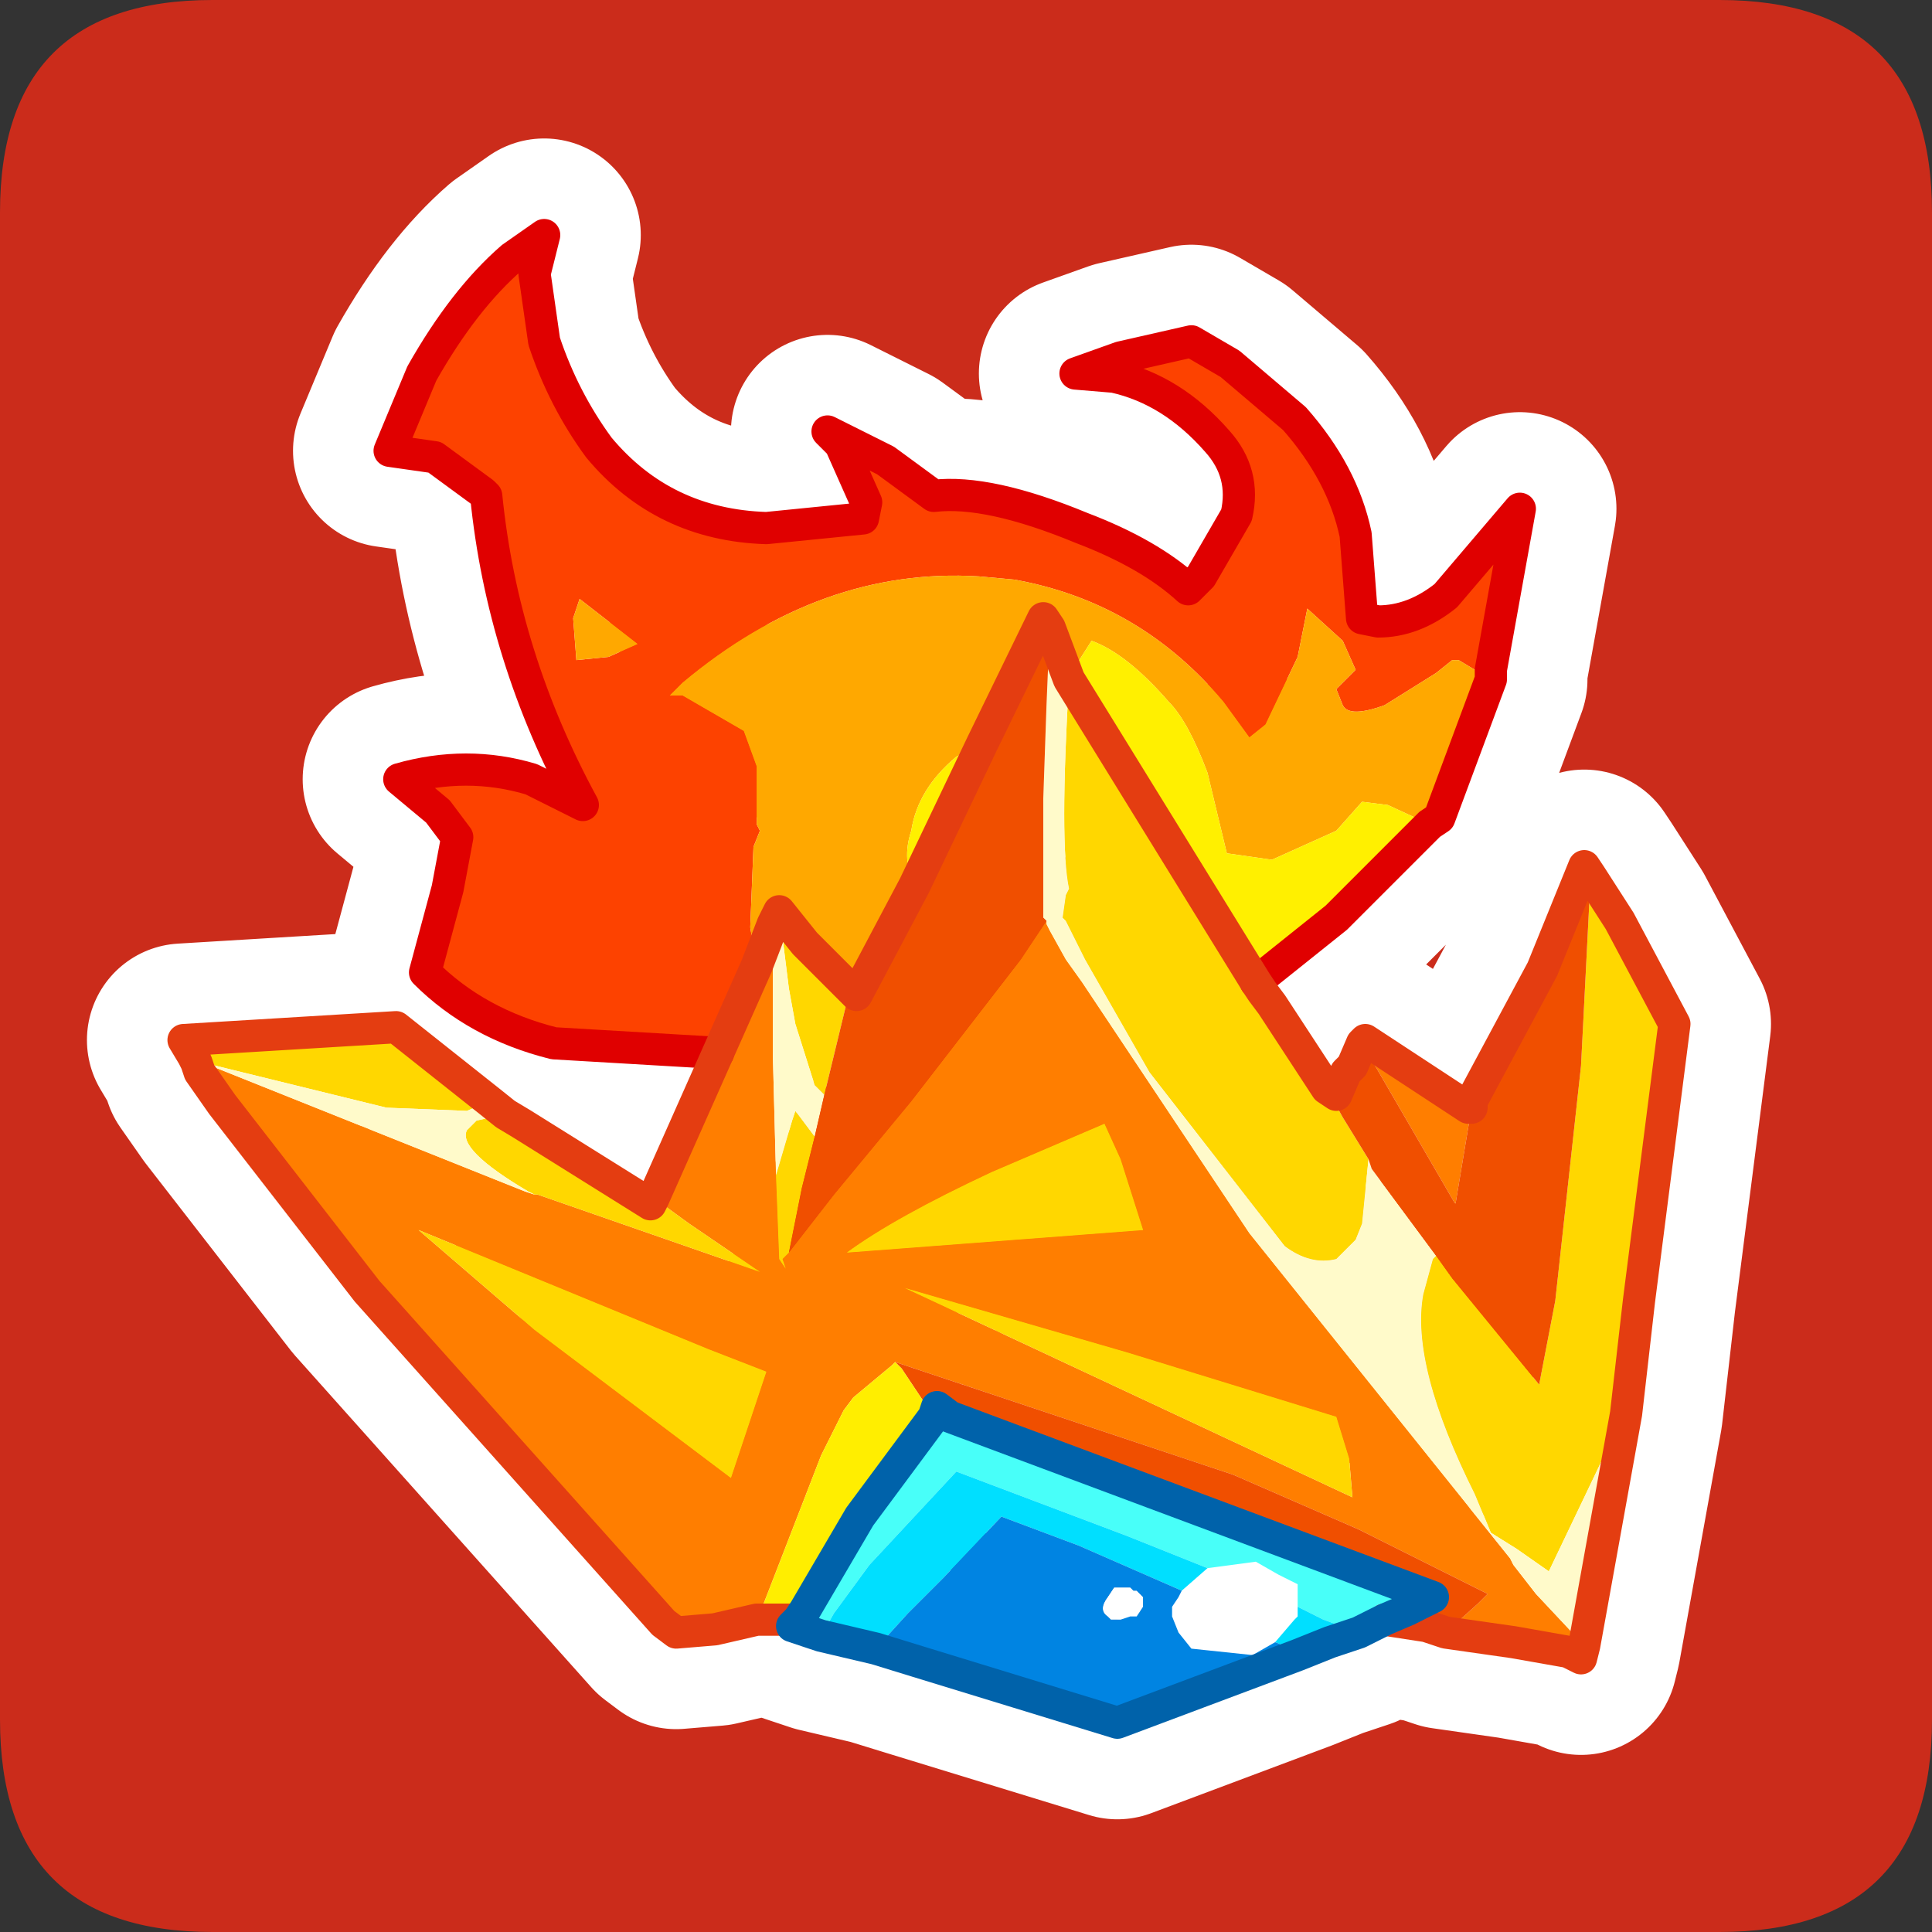 <?xml version="1.0" encoding="UTF-8" standalone="no"?>
<svg xmlns:ffdec="https://www.free-decompiler.com/flash" xmlns:xlink="http://www.w3.org/1999/xlink" ffdec:objectType="frame" height="30.0px" width="30.0px" xmlns="http://www.w3.org/2000/svg">
  <rect width="100%" height="100%" fill="#333333" stroke="none"/>
  <g transform="matrix(1.0, 0.0, 0.0, 1.0, 0.0, 0.0)">
    <use ffdec:characterId="1" height="30.0" transform="matrix(1.0, 0.0, 0.0, 1.0, 0.0, 0.0)" width="30.0" xlink:href="#shape0"/>
  </g>
  <defs>
    <g id="shape0" transform="matrix(1.0, 0.0, 0.0, 1.0, 0.0, 0.0)">
      <path d="M0.0 0.0 L30.0 0.0 30.0 30.0 0.0 30.0 0.0 0.0" fill="#33cc66" fill-opacity="0.0" fill-rule="evenodd" stroke="none"/>
      <path d="M0.0 3.3 Q0.0 0.0 3.3 0.0 L26.7 0.0 Q30.0 0.0 30.0 3.3 L30.0 26.7 Q30.0 30.0 26.7 30.0 L3.3 30.0 Q0.0 30.0 0.0 26.7 L0.0 3.3" fill="#cb2c1b" fill-rule="evenodd" stroke="none"/>
      <path d="M11.15 16.35 L8.6 16.2 Q7.4 15.9 6.6 15.1 L6.95 13.8 7.1 13.0 6.8 12.6 6.2 12.1 Q7.25 11.8 8.25 12.1 L9.05 12.5 Q7.8 10.2 7.55 7.7 L7.5 7.65 6.75 7.1 6.05 7.0 6.55 5.8 Q7.2 4.65 7.95 4.0 L8.45 3.65 8.3 4.25 8.45 5.3 Q8.75 6.2 9.3 6.95 10.3 8.15 11.9 8.2 L13.4 8.05 13.45 7.8 13.05 6.9 12.85 6.7 13.75 7.15 14.5 7.7 Q15.35 7.6 16.8 8.2 17.85 8.6 18.45 9.15 L18.65 8.95 19.2 8.0 Q19.35 7.35 18.9 6.85 18.2 6.05 17.3 5.85 L16.7 5.8 17.4 5.55 18.5 5.3 19.1 5.65 20.1 6.5 Q20.85 7.35 21.05 8.3 L21.15 9.6 21.4 9.65 Q21.95 9.65 22.45 9.25 L23.6 7.9 23.15 10.4 23.15 10.55 22.65 10.25 22.55 10.25 22.3 10.45 21.5 10.95 Q20.95 11.15 20.85 10.95 L20.75 10.7 21.05 10.4 20.85 9.95 20.3 9.45 20.15 10.2 19.65 11.25 19.4 11.45 19.0 10.9 Q17.7 9.35 15.75 9.0 L15.2 8.95 Q12.75 8.8 10.6 10.6 L10.4 10.8 10.6 10.8 11.55 11.35 11.75 11.9 11.75 12.8 11.8 12.9 11.7 13.15 11.65 14.4 11.75 15.0 11.15 16.35 M9.0 9.3 L8.9 9.6 8.95 10.25 9.45 10.2 9.9 10.0 9.0 9.3" fill="#fd4200" fill-rule="evenodd" stroke="none"/>
      <path d="M23.15 10.55 L22.35 12.7 22.2 12.8 21.55 12.5 21.15 12.45 20.75 12.9 19.75 13.35 19.05 13.25 18.75 12.0 Q18.45 11.2 18.15 10.9 17.5 10.15 16.95 9.95 L16.6 10.5 16.6 10.55 16.3 9.75 16.2 9.6 15.25 11.55 14.85 11.75 Q14.25 12.25 14.15 12.9 14.0 13.35 14.2 13.75 L13.3 15.45 13.2 15.35 12.5 14.65 12.1 14.15 12.0 14.35 11.75 15.0 11.65 14.4 11.7 13.15 11.8 12.9 11.75 12.8 11.75 11.9 11.55 11.35 10.6 10.8 10.4 10.8 10.6 10.6 Q12.75 8.8 15.2 8.95 L15.75 9.0 Q17.7 9.35 19.0 10.9 L19.4 11.45 19.65 11.25 20.15 10.2 20.3 9.45 20.85 9.95 21.05 10.4 20.75 10.7 20.85 10.95 Q20.95 11.15 21.5 10.95 L22.3 10.45 22.55 10.25 22.65 10.25 23.15 10.55 M9.0 9.3 L9.9 10.0 9.45 10.2 8.95 10.25 8.9 9.6 9.0 9.3" fill="#ffa800" fill-rule="evenodd" stroke="none"/>
      <path d="M21.15 16.2 L21.2 16.15 22.8 17.2 22.85 17.2 22.6 18.7 21.15 16.2 M24.6 25.55 L24.55 25.75 24.35 25.65 23.5 25.5 22.45 25.35 22.95 24.9 23.1 24.75 21.1 23.75 19.15 22.9 13.9 21.15 13.85 21.2 13.25 21.7 13.1 21.9 12.75 22.6 11.8 25.05 11.75 25.15 11.1 25.3 10.5 25.35 10.3 25.2 5.7 20.05 3.45 17.15 3.1 16.65 3.05 16.5 3.0 16.4 3.15 16.5 8.15 18.5 8.35 18.55 11.8 19.75 10.7 19.0 10.15 18.6 11.15 16.35 11.75 15.0 12.0 14.35 12.0 15.85 12.0 16.05 12.0 16.35 12.05 18.25 12.1 19.55 12.2 19.7 12.15 19.55 12.25 19.45 12.95 18.55 14.15 17.1 15.85 14.9 16.25 14.3 16.25 14.35 16.3 14.45 16.55 14.9 16.8 15.25 19.4 19.15 23.45 24.2 23.5 24.3 23.85 24.75 24.6 25.55 M17.75 19.1 L17.4 18.0 17.15 17.45 15.4 18.2 Q13.9 18.9 13.15 19.45 L17.75 19.1 M20.95 22.65 L20.75 22.0 17.5 21.0 14.05 20.0 21.0 23.25 20.95 22.65 M11.0 20.95 L6.5 19.1 8.3 20.65 11.35 22.95 11.9 21.3 11.0 20.95" fill="#ff7e00" fill-rule="evenodd" stroke="none"/>
      <path d="M19.5 15.25 L19.6 15.4 19.75 15.6 20.6 16.9 20.85 17.35 21.25 18.0 21.15 19.0 21.05 19.25 20.75 19.55 Q20.35 19.65 19.95 19.35 L17.85 16.65 16.85 14.9 16.55 14.3 16.5 14.25 16.55 13.9 16.6 13.8 Q16.45 13.1 16.6 10.55 L19.5 15.25 M24.7 13.6 L25.15 14.3 26.0 15.9 25.45 20.2 25.25 21.95 25.15 22.1 24.05 24.4 23.55 24.05 23.15 23.8 22.9 23.2 Q21.9 21.2 22.1 20.1 L22.25 19.55 22.3 19.5 22.55 19.85 23.9 21.5 24.15 20.2 24.55 16.55 24.7 13.6 M3.0 16.4 L2.85 16.15 6.15 15.95 7.6 17.1 7.25 17.25 6.0 17.2 3.15 16.5 3.0 16.4 M7.85 17.3 L8.1 17.45 10.1 18.7 10.15 18.6 10.7 19.0 11.8 19.75 8.35 18.55 8.2 18.5 Q7.1 17.85 7.25 17.55 L7.4 17.4 7.85 17.3 M12.1 14.15 L12.5 14.65 13.2 15.35 12.8 17.0 12.65 16.85 12.35 15.9 12.25 15.35 12.1 14.15 M12.25 19.45 L12.15 19.55 12.2 19.7 12.1 19.55 12.05 18.25 12.3 17.4 12.35 17.25 12.5 17.45 12.65 17.65 12.45 18.45 12.25 19.45 M17.75 19.1 L13.15 19.45 Q13.9 18.9 15.4 18.2 L17.15 17.45 17.4 18.0 17.75 19.1 M20.95 22.65 L21.0 23.25 14.05 20.0 17.5 21.0 20.75 22.0 20.95 22.65 M11.0 20.95 L11.9 21.3 11.35 22.95 8.3 20.65 6.5 19.1 11.0 20.95" fill="#ffd700" fill-rule="evenodd" stroke="none"/>
      <path d="M25.25 21.95 L24.6 25.55 23.85 24.75 23.5 24.3 23.45 24.2 19.4 19.15 16.8 15.25 16.55 14.9 16.3 14.45 16.25 14.35 16.25 14.3 16.2 14.25 16.2 12.4 16.25 10.95 16.3 9.75 16.6 10.55 Q16.45 13.1 16.6 13.8 L16.55 13.9 16.5 14.25 16.55 14.3 16.85 14.9 17.85 16.65 19.95 19.35 Q20.35 19.65 20.75 19.55 L21.05 19.25 21.15 19.0 21.25 18.0 21.3 18.15 22.3 19.5 22.25 19.55 22.1 20.1 Q21.9 21.2 22.9 23.2 L23.15 23.8 23.55 24.05 24.05 24.4 25.15 22.1 25.25 21.95 M7.6 17.1 L7.85 17.3 7.4 17.4 7.25 17.55 Q7.1 17.85 8.2 18.5 L8.35 18.55 8.15 18.5 3.15 16.5 6.0 17.2 7.25 17.25 7.6 17.1 M12.0 14.35 L12.1 14.15 12.25 15.35 12.35 15.9 12.65 16.85 12.8 17.0 12.65 17.65 12.5 17.45 12.35 17.25 12.3 17.4 12.05 18.25 12.0 16.35 12.0 16.05 12.0 15.85 12.0 14.35" fill="#fffaca" fill-rule="evenodd" stroke="none"/>
      <path d="M22.2 12.8 L20.75 14.25 19.5 15.25 16.6 10.55 16.6 10.5 16.95 9.95 Q17.5 10.15 18.15 10.9 18.45 11.2 18.75 12.0 L19.05 13.25 19.75 13.35 20.75 12.9 21.15 12.45 21.55 12.5 22.2 12.8 M14.2 13.75 Q14.0 13.35 14.15 12.9 14.25 12.25 14.85 11.75 L15.25 11.55 14.2 13.75" fill="#fff000" fill-rule="evenodd" stroke="none"/>
      <path d="M20.6 16.9 L20.75 17.0 20.9 16.65 21.0 16.55 21.15 16.2 22.6 18.7 22.85 17.2 22.85 17.1 23.95 15.05 24.6 13.45 24.7 13.6 24.55 16.55 24.15 20.2 23.9 21.5 22.55 19.85 22.3 19.5 21.3 18.15 21.25 18.0 20.85 17.35 20.6 16.9 M22.45 25.35 L22.15 25.25 21.5 25.15 21.85 25.0 22.25 24.8 14.75 22.0 14.55 21.85 14.5 22.0 14.2 21.55 14.0 21.25 13.9 21.15 19.15 22.9 21.1 23.75 23.1 24.75 22.95 24.9 22.45 25.35 M13.2 15.35 L13.3 15.45 14.2 13.75 15.25 11.55 16.2 9.6 16.3 9.75 16.25 10.95 16.2 12.4 16.2 14.25 16.25 14.3 15.85 14.9 14.15 17.1 12.95 18.55 12.25 19.45 12.45 18.45 12.65 17.65 12.8 17.0 13.2 15.35" fill="#f04f00" fill-rule="evenodd" stroke="none"/>
      <path d="M21.5 25.15 L21.1 25.35 20.55 25.15 20.15 24.95 20.15 24.6 20.05 24.55 19.95 24.5 19.85 24.45 19.5 24.25 18.75 24.35 17.5 23.85 14.85 22.85 13.5 24.3 12.95 25.05 12.75 25.4 12.3 25.25 12.4 25.15 12.5 25.0 13.35 23.55 14.5 22.0 14.55 21.85 14.75 22.0 22.25 24.8 21.85 25.0 21.5 25.15" fill="#48fff9" fill-rule="evenodd" stroke="none"/>
      <path d="M12.4 25.15 L11.95 25.15 11.75 25.15 11.8 25.05 12.75 22.6 13.1 21.9 13.25 21.7 13.85 21.2 13.9 21.15 14.0 21.25 14.2 21.55 14.5 22.0 13.35 23.55 12.5 25.0 12.4 25.15" fill="#ffee00" fill-rule="evenodd" stroke="none"/>
      <path d="M20.15 25.7 L17.35 26.75 14.25 25.8 13.6 25.6 14.1 25.05 14.65 24.5 15.55 23.55 16.75 24.0 18.35 24.7 18.3 24.8 18.2 24.95 18.2 25.1 18.3 25.35 18.5 25.6 19.45 25.7 19.8 25.5 Q19.95 25.55 20.15 25.7 M17.2 25.1 L17.25 25.15 17.4 25.15 17.55 25.1 17.65 25.1 17.75 24.95 17.75 24.8 17.65 24.7 17.6 24.7 17.55 24.65 17.3 24.65 17.2 24.8 Q17.05 25.0 17.2 25.1" fill="#0084e2" fill-rule="evenodd" stroke="none"/>
      <path d="M21.1 25.35 L20.65 25.5 20.15 25.7 Q19.95 25.55 19.8 25.5 L20.1 25.15 20.15 25.1 20.15 24.95 20.55 25.15 21.1 25.35 M13.6 25.6 L12.75 25.4 12.95 25.05 13.5 24.3 14.85 22.85 17.5 23.85 18.75 24.35 18.35 24.7 16.75 24.0 15.55 23.55 14.65 24.5 14.1 25.05 13.6 25.6" fill="#00dfff" fill-rule="evenodd" stroke="none"/>
      <path d="M17.2 25.1 Q17.05 25.0 17.2 24.8 L17.3 24.65 17.55 24.65 17.6 24.7 17.65 24.7 17.75 24.8 17.75 24.95 17.65 25.1 17.55 25.1 17.4 25.15 17.25 25.15 17.2 25.1 M18.75 24.35 L19.5 24.25 19.85 24.45 19.95 24.5 20.05 24.55 20.15 24.6 20.15 24.95 20.15 25.1 20.1 25.15 19.8 25.5 19.45 25.7 18.5 25.6 18.3 25.35 18.2 25.1 18.2 24.95 18.3 24.8 18.35 24.7 18.75 24.35" fill="#ffffff" fill-rule="evenodd" stroke="none"/>
      <path d="M11.15 16.35 L8.6 16.2 Q7.4 15.9 6.6 15.1 L6.95 13.8 7.1 13.0 6.8 12.6 6.2 12.1 Q7.25 11.8 8.25 12.1 L9.05 12.5 Q7.8 10.2 7.55 7.7 L7.5 7.65 6.75 7.1 6.05 7.0 6.55 5.8 Q7.2 4.65 7.95 4.0 L8.45 3.65 8.3 4.25 8.45 5.3 Q8.75 6.2 9.3 6.95 10.3 8.15 11.9 8.2 L13.4 8.05 13.45 7.8 13.05 6.9 12.85 6.7 13.75 7.15 14.5 7.7 Q15.35 7.6 16.8 8.2 17.85 8.6 18.45 9.15 L18.65 8.95 19.2 8.0 Q19.35 7.35 18.9 6.85 18.2 6.05 17.3 5.85 L16.7 5.8 17.4 5.55 18.5 5.3 19.1 5.65 20.1 6.5 Q20.85 7.35 21.05 8.3 L21.15 9.6 21.4 9.65 Q21.95 9.65 22.45 9.25 L23.6 7.9 23.15 10.4 23.15 10.55 22.35 12.7 22.2 12.8 20.75 14.25 19.5 15.25 19.6 15.4 19.75 15.6 20.6 16.9 20.75 17.0 20.9 16.65 21.0 16.55 21.15 16.2 21.2 16.15 22.8 17.2 22.85 17.2 22.85 17.1 23.95 15.05 24.6 13.45 24.7 13.6 25.15 14.3 26.0 15.9 25.45 20.2 25.25 21.95 24.6 25.55 24.55 25.75 24.35 25.65 23.5 25.5 22.45 25.35 22.15 25.25 21.5 25.15 21.1 25.35 20.65 25.5 20.15 25.7 17.35 26.75 14.25 25.8 13.6 25.6 12.75 25.4 12.3 25.25 12.4 25.15 11.95 25.15 11.75 25.15 11.1 25.3 10.5 25.35 10.3 25.2 5.7 20.05 3.45 17.15 3.1 16.65 3.05 16.5 3.0 16.4 2.85 16.15 6.15 15.95 7.6 17.1 7.85 17.3 8.1 17.45 10.1 18.7 10.15 18.6 11.15 16.35 11.75 15.0 12.0 14.35 12.1 14.15 12.5 14.65 13.2 15.35 13.3 15.45 14.2 13.75 15.25 11.55 16.2 9.6 16.3 9.75 16.6 10.55 19.5 15.25 M14.5 22.0 L14.55 21.85 14.75 22.0 22.25 24.8 21.85 25.0 21.5 25.15 M14.5 22.0 L13.35 23.55 12.5 25.0 12.4 25.15" fill="none" stroke="#ffffff" stroke-linecap="round" stroke-linejoin="round" stroke-width="3.0"/>
      <path d="M11.15 16.35 L8.6 16.2 Q7.4 15.9 6.6 15.1 L6.95 13.8 7.1 13.0 6.8 12.6 6.2 12.1 Q7.25 11.8 8.25 12.1 L9.05 12.5 Q7.8 10.2 7.55 7.7 L7.5 7.65 6.75 7.1 6.05 7.0 6.55 5.8 Q7.2 4.65 7.95 4.0 L8.45 3.65 8.3 4.25 8.45 5.3 Q8.75 6.2 9.3 6.95 10.3 8.15 11.9 8.2 L13.4 8.05 13.45 7.8 13.05 6.9 12.85 6.7 13.75 7.15 14.5 7.7 Q15.35 7.6 16.8 8.2 17.85 8.6 18.45 9.15 L18.65 8.95 19.2 8.0 Q19.35 7.35 18.9 6.85 18.2 6.05 17.3 5.85 L16.7 5.8 17.4 5.55 18.5 5.3 19.1 5.65 20.1 6.5 Q20.85 7.35 21.05 8.3 L21.15 9.6 21.4 9.65 Q21.95 9.65 22.45 9.25 L23.6 7.9 23.15 10.4 23.15 10.55 22.65 10.25 22.55 10.25 22.3 10.45 21.5 10.95 Q20.95 11.15 20.85 10.95 L20.75 10.7 21.05 10.4 20.85 9.95 20.3 9.45 20.15 10.2 19.65 11.25 19.4 11.45 19.0 10.9 Q17.7 9.35 15.75 9.0 L15.2 8.95 Q12.75 8.8 10.6 10.6 L10.4 10.8 10.6 10.8 11.55 11.35 11.75 11.9 11.75 12.8 11.8 12.9 11.7 13.15 11.65 14.4 11.75 15.0 11.15 16.35 M9.0 9.3 L8.9 9.6 8.95 10.25 9.45 10.2 9.9 10.0 9.0 9.3" fill="#fd4200" fill-rule="evenodd" stroke="none"/>
      <path d="M23.15 10.55 L22.35 12.7 22.2 12.8 21.55 12.5 21.15 12.45 20.75 12.9 19.75 13.35 19.05 13.25 18.75 12.0 Q18.45 11.2 18.15 10.9 17.5 10.15 16.95 9.95 L16.6 10.5 16.6 10.55 16.3 9.75 16.2 9.6 15.25 11.55 14.85 11.75 Q14.25 12.25 14.15 12.9 14.0 13.35 14.2 13.75 L13.3 15.45 13.2 15.35 12.5 14.65 12.1 14.15 12.0 14.35 11.75 15.0 11.65 14.4 11.7 13.15 11.8 12.9 11.75 12.8 11.75 11.9 11.55 11.35 10.6 10.8 10.4 10.8 10.6 10.6 Q12.75 8.8 15.2 8.95 L15.75 9.0 Q17.7 9.35 19.0 10.9 L19.4 11.45 19.65 11.25 20.15 10.2 20.3 9.45 20.85 9.95 21.05 10.4 20.75 10.7 20.85 10.95 Q20.95 11.15 21.5 10.95 L22.3 10.45 22.55 10.25 22.65 10.25 23.15 10.55 M9.0 9.3 L9.9 10.0 9.45 10.2 8.95 10.25 8.9 9.6 9.0 9.3" fill="#ffa800" fill-rule="evenodd" stroke="none"/>
      <path d="M21.15 16.2 L21.2 16.15 22.8 17.2 22.85 17.2 22.6 18.7 21.15 16.2 M24.6 25.55 L24.55 25.75 24.35 25.65 23.5 25.5 22.45 25.35 22.95 24.9 23.1 24.75 21.1 23.75 19.15 22.9 13.9 21.15 13.85 21.2 13.25 21.7 13.1 21.9 12.75 22.6 11.8 25.05 11.75 25.15 11.1 25.3 10.5 25.35 10.3 25.2 5.7 20.05 3.45 17.15 3.1 16.65 3.05 16.5 3.0 16.4 3.15 16.5 8.15 18.5 8.3 18.55 8.35 18.55 11.8 19.75 10.7 19.0 10.15 18.6 11.15 16.35 11.75 15.0 12.0 14.35 12.0 15.85 12.0 16.05 12.0 16.35 12.05 18.25 12.1 19.55 12.2 19.7 12.15 19.55 12.25 19.45 12.95 18.55 14.15 17.1 15.85 14.9 16.25 14.3 16.25 14.35 16.3 14.45 16.55 14.9 16.8 15.25 19.4 19.15 23.45 24.2 23.5 24.3 23.85 24.75 24.6 25.55 M8.3 20.65 L11.35 22.95 11.9 21.3 11.0 20.95 6.5 19.1 8.3 20.65 M17.4 18.0 L17.15 17.45 15.4 18.2 Q13.9 18.9 13.15 19.45 L17.75 19.1 17.4 18.0 M20.95 22.65 L20.75 22.0 17.5 21.0 14.05 20.0 21.0 23.25 20.95 22.65" fill="#ff7e00" fill-rule="evenodd" stroke="none"/>
      <path d="M19.5 15.25 L19.6 15.4 19.75 15.6 20.6 16.9 20.85 17.35 21.25 18.0 21.15 19.0 21.05 19.25 20.75 19.55 Q20.35 19.65 19.95 19.35 L17.85 16.65 16.85 14.9 16.55 14.3 16.5 14.25 16.55 13.9 16.6 13.8 Q16.45 13.1 16.6 10.55 L19.5 15.25 M24.7 13.6 L25.15 14.3 26.0 15.9 25.45 20.2 25.25 21.95 25.15 22.1 24.05 24.4 23.55 24.05 23.15 23.8 22.9 23.2 Q21.9 21.2 22.1 20.1 L22.25 19.55 22.3 19.5 22.55 19.85 23.9 21.5 24.15 20.2 24.55 16.55 24.7 13.6 M3.0 16.4 L2.85 16.15 6.15 15.95 7.6 17.1 7.25 17.25 6.0 17.2 3.15 16.5 3.0 16.4 M7.85 17.3 L8.1 17.45 10.1 18.7 10.15 18.6 10.7 19.0 11.8 19.75 8.35 18.55 8.3 18.55 8.2 18.5 Q7.1 17.85 7.25 17.55 L7.4 17.4 7.85 17.3 M8.3 20.65 L6.5 19.1 11.0 20.95 11.9 21.3 11.35 22.95 8.3 20.65 M13.2 15.35 L12.8 17.0 12.65 16.85 12.35 15.9 12.25 15.35 12.1 14.15 12.5 14.65 13.2 15.35 M12.65 17.65 L12.45 18.45 12.25 19.45 12.15 19.55 12.2 19.7 12.1 19.55 12.05 18.25 12.3 17.4 12.35 17.25 12.5 17.45 12.65 17.65 M17.4 18.0 L17.75 19.1 13.15 19.45 Q13.9 18.9 15.4 18.2 L17.15 17.45 17.4 18.0 M20.95 22.65 L21.0 23.25 14.05 20.0 17.5 21.0 20.75 22.0 20.95 22.65" fill="#ffd700" fill-rule="evenodd" stroke="none"/>
      <path d="M25.25 21.95 L24.6 25.55 23.85 24.75 23.5 24.3 23.45 24.2 19.4 19.15 16.8 15.25 16.55 14.9 16.3 14.45 16.25 14.35 16.25 14.3 16.2 14.25 16.2 12.4 16.25 10.95 16.3 9.75 16.6 10.55 Q16.45 13.1 16.6 13.8 L16.55 13.9 16.5 14.25 16.55 14.3 16.85 14.9 17.85 16.65 19.95 19.35 Q20.35 19.65 20.75 19.55 L21.05 19.25 21.15 19.0 21.25 18.0 21.3 18.15 22.3 19.5 22.25 19.55 22.1 20.1 Q21.9 21.2 22.9 23.2 L23.15 23.8 23.55 24.05 24.05 24.4 25.15 22.1 25.25 21.95 M7.6 17.1 L7.85 17.3 7.4 17.4 7.25 17.55 Q7.1 17.85 8.2 18.5 L8.3 18.55 8.15 18.5 3.15 16.5 6.0 17.2 7.25 17.25 7.6 17.1 M12.8 17.0 L12.65 17.65 12.5 17.45 12.35 17.25 12.3 17.4 12.05 18.25 12.0 16.35 12.0 16.05 12.0 15.85 12.0 14.35 12.1 14.15 12.25 15.35 12.35 15.9 12.65 16.85 12.8 17.0" fill="#fffaca" fill-rule="evenodd" stroke="none"/>
      <path d="M22.2 12.8 L20.75 14.25 19.5 15.25 16.6 10.55 16.6 10.5 16.95 9.95 Q17.5 10.15 18.15 10.9 18.45 11.2 18.75 12.0 L19.05 13.25 19.75 13.35 20.75 12.9 21.15 12.45 21.55 12.5 22.2 12.8 M14.2 13.75 Q14.0 13.35 14.15 12.9 14.25 12.25 14.85 11.75 L15.25 11.55 14.2 13.75" fill="#fff000" fill-rule="evenodd" stroke="none"/>
      <path d="M20.6 16.9 L20.75 17.0 20.9 16.65 21.0 16.55 21.15 16.2 22.6 18.7 22.85 17.2 22.85 17.1 23.95 15.05 24.6 13.45 24.7 13.6 24.55 16.55 24.15 20.2 23.9 21.5 22.55 19.85 22.3 19.5 21.3 18.15 21.25 18.0 20.85 17.35 20.6 16.9 M22.45 25.35 L22.15 25.25 21.5 25.15 21.85 25.0 22.25 24.8 14.75 22.0 14.55 21.85 14.5 22.0 14.2 21.55 14.0 21.25 13.9 21.15 19.15 22.9 21.1 23.75 23.1 24.75 22.95 24.9 22.45 25.35 M15.25 11.55 L16.2 9.6 16.3 9.75 16.25 10.95 16.2 12.4 16.2 14.25 16.25 14.3 15.85 14.9 14.15 17.1 12.95 18.55 12.25 19.45 12.45 18.45 12.65 17.65 12.8 17.0 13.2 15.35 13.3 15.45 14.2 13.75 15.25 11.55" fill="#f04f00" fill-rule="evenodd" stroke="none"/>
      <path d="M18.75 24.35 L19.5 24.25 19.85 24.45 19.95 24.5 20.05 24.55 20.15 24.6 20.15 24.95 20.15 25.1 20.1 25.15 19.8 25.5 19.45 25.7 18.5 25.6 18.3 25.35 18.2 25.1 18.2 24.95 18.3 24.8 18.35 24.7 18.75 24.35 M17.55 24.65 L17.6 24.7 17.65 24.7 17.75 24.8 17.75 24.95 17.65 25.1 17.55 25.1 17.4 25.15 17.25 25.15 17.2 25.1 Q17.05 25.0 17.2 24.8 L17.3 24.65 17.55 24.65" fill="#ffffff" fill-rule="evenodd" stroke="none"/>
      <path d="M21.5 25.15 L21.1 25.35 20.55 25.15 20.15 24.95 20.15 24.6 20.05 24.55 19.95 24.5 19.85 24.45 19.5 24.25 18.75 24.35 17.5 23.85 14.85 22.85 13.5 24.3 12.95 25.05 12.75 25.4 12.3 25.25 12.4 25.15 12.5 25.0 13.35 23.55 14.5 22.0 14.55 21.85 14.75 22.0 22.25 24.8 21.85 25.0 21.5 25.15" fill="#48fff9" fill-rule="evenodd" stroke="none"/>
      <path d="M21.1 25.35 L20.65 25.5 20.15 25.7 Q19.95 25.55 19.8 25.5 L20.1 25.15 20.15 25.1 20.15 24.95 20.55 25.15 21.1 25.35 M13.6 25.6 L12.75 25.4 12.95 25.05 13.5 24.3 14.85 22.85 17.5 23.85 18.75 24.35 18.35 24.7 16.75 24.0 15.55 23.55 14.65 24.5 14.1 25.05 13.6 25.6" fill="#00dfff" fill-rule="evenodd" stroke="none"/>
      <path d="M20.15 25.7 L17.35 26.75 14.25 25.8 13.6 25.6 14.1 25.05 14.65 24.5 15.55 23.55 16.75 24.0 18.35 24.7 18.3 24.8 18.2 24.95 18.2 25.1 18.3 25.35 18.5 25.6 19.45 25.7 19.8 25.5 Q19.95 25.55 20.15 25.7 M17.55 24.65 L17.3 24.65 17.2 24.8 Q17.05 25.0 17.2 25.1 L17.25 25.15 17.4 25.15 17.55 25.1 17.65 25.1 17.75 24.95 17.75 24.8 17.65 24.7 17.6 24.7 17.55 24.65" fill="#0084e2" fill-rule="evenodd" stroke="none"/>
      <path d="M12.4 25.15 L11.95 25.15 11.75 25.15 11.8 25.05 12.75 22.6 13.1 21.9 13.25 21.7 13.85 21.2 13.9 21.15 14.0 21.25 14.2 21.55 14.5 22.0 13.35 23.55 12.5 25.0 12.4 25.15" fill="#ffee00" fill-rule="evenodd" stroke="none"/>
      <path d="M11.15 16.35 L8.6 16.2 Q7.4 15.9 6.6 15.1 L6.95 13.8 7.1 13.0 6.8 12.6 6.2 12.1 Q7.25 11.8 8.25 12.1 L9.05 12.5 Q7.8 10.2 7.55 7.7 L7.5 7.65 6.75 7.1 6.05 7.0 6.55 5.8 Q7.2 4.65 7.95 4.0 L8.45 3.65 8.3 4.25 8.45 5.3 Q8.75 6.2 9.3 6.95 10.3 8.15 11.9 8.2 L13.4 8.05 13.45 7.8 13.05 6.9 12.85 6.7 13.75 7.15 14.5 7.7 Q15.35 7.6 16.8 8.2 17.85 8.6 18.45 9.15 L18.65 8.95 19.2 8.0 Q19.35 7.35 18.9 6.85 18.2 6.05 17.3 5.85 L16.7 5.8 17.4 5.55 18.5 5.3 19.1 5.65 20.1 6.5 Q20.85 7.35 21.05 8.3 L21.15 9.6 21.4 9.65 Q21.95 9.65 22.45 9.25 L23.6 7.9 23.15 10.4 23.15 10.55 22.35 12.7 22.2 12.8 20.75 14.25 19.5 15.25" fill="none" stroke="#e00000" stroke-linecap="round" stroke-linejoin="round" stroke-width="0.5"/>
      <path d="M19.5 15.25 L19.6 15.4 19.75 15.6 20.6 16.9 20.75 17.0 20.9 16.65 21.0 16.55 21.15 16.2 21.2 16.15 22.8 17.2 22.85 17.2 22.85 17.1 23.95 15.05 24.6 13.45 24.7 13.6 25.15 14.3 26.0 15.9 25.45 20.2 25.25 21.95 24.6 25.55 24.55 25.75 24.35 25.65 23.5 25.5 22.45 25.35 22.15 25.25 21.5 25.15 M12.4 25.15 L11.95 25.15 11.75 25.15 11.1 25.3 10.5 25.35 10.3 25.2 5.7 20.05 3.45 17.15 3.1 16.65 3.05 16.5 3.0 16.4 2.85 16.15 6.15 15.95 7.6 17.1 7.85 17.3 8.1 17.45 10.1 18.7 10.15 18.6 11.15 16.35 11.75 15.0 12.0 14.35 12.1 14.15 12.5 14.65 13.2 15.35 13.3 15.45 14.2 13.75 15.25 11.55 16.2 9.6 16.3 9.75 16.6 10.55 19.5 15.25" fill="none" stroke="#e43d11" stroke-linecap="round" stroke-linejoin="round" stroke-width="0.5"/>
      <path d="M21.5 25.15 L21.1 25.35 20.65 25.5 20.15 25.7 17.35 26.75 14.25 25.8 13.6 25.6 12.75 25.4 12.3 25.25 12.4 25.15 12.5 25.0 13.35 23.55 14.5 22.0 14.55 21.85 14.75 22.0 22.25 24.8 21.85 25.0 21.5 25.15 Z" fill="none" stroke="#0062aa" stroke-linecap="round" stroke-linejoin="round" stroke-width="0.5"/>
    </g>
  </defs>
</svg>
